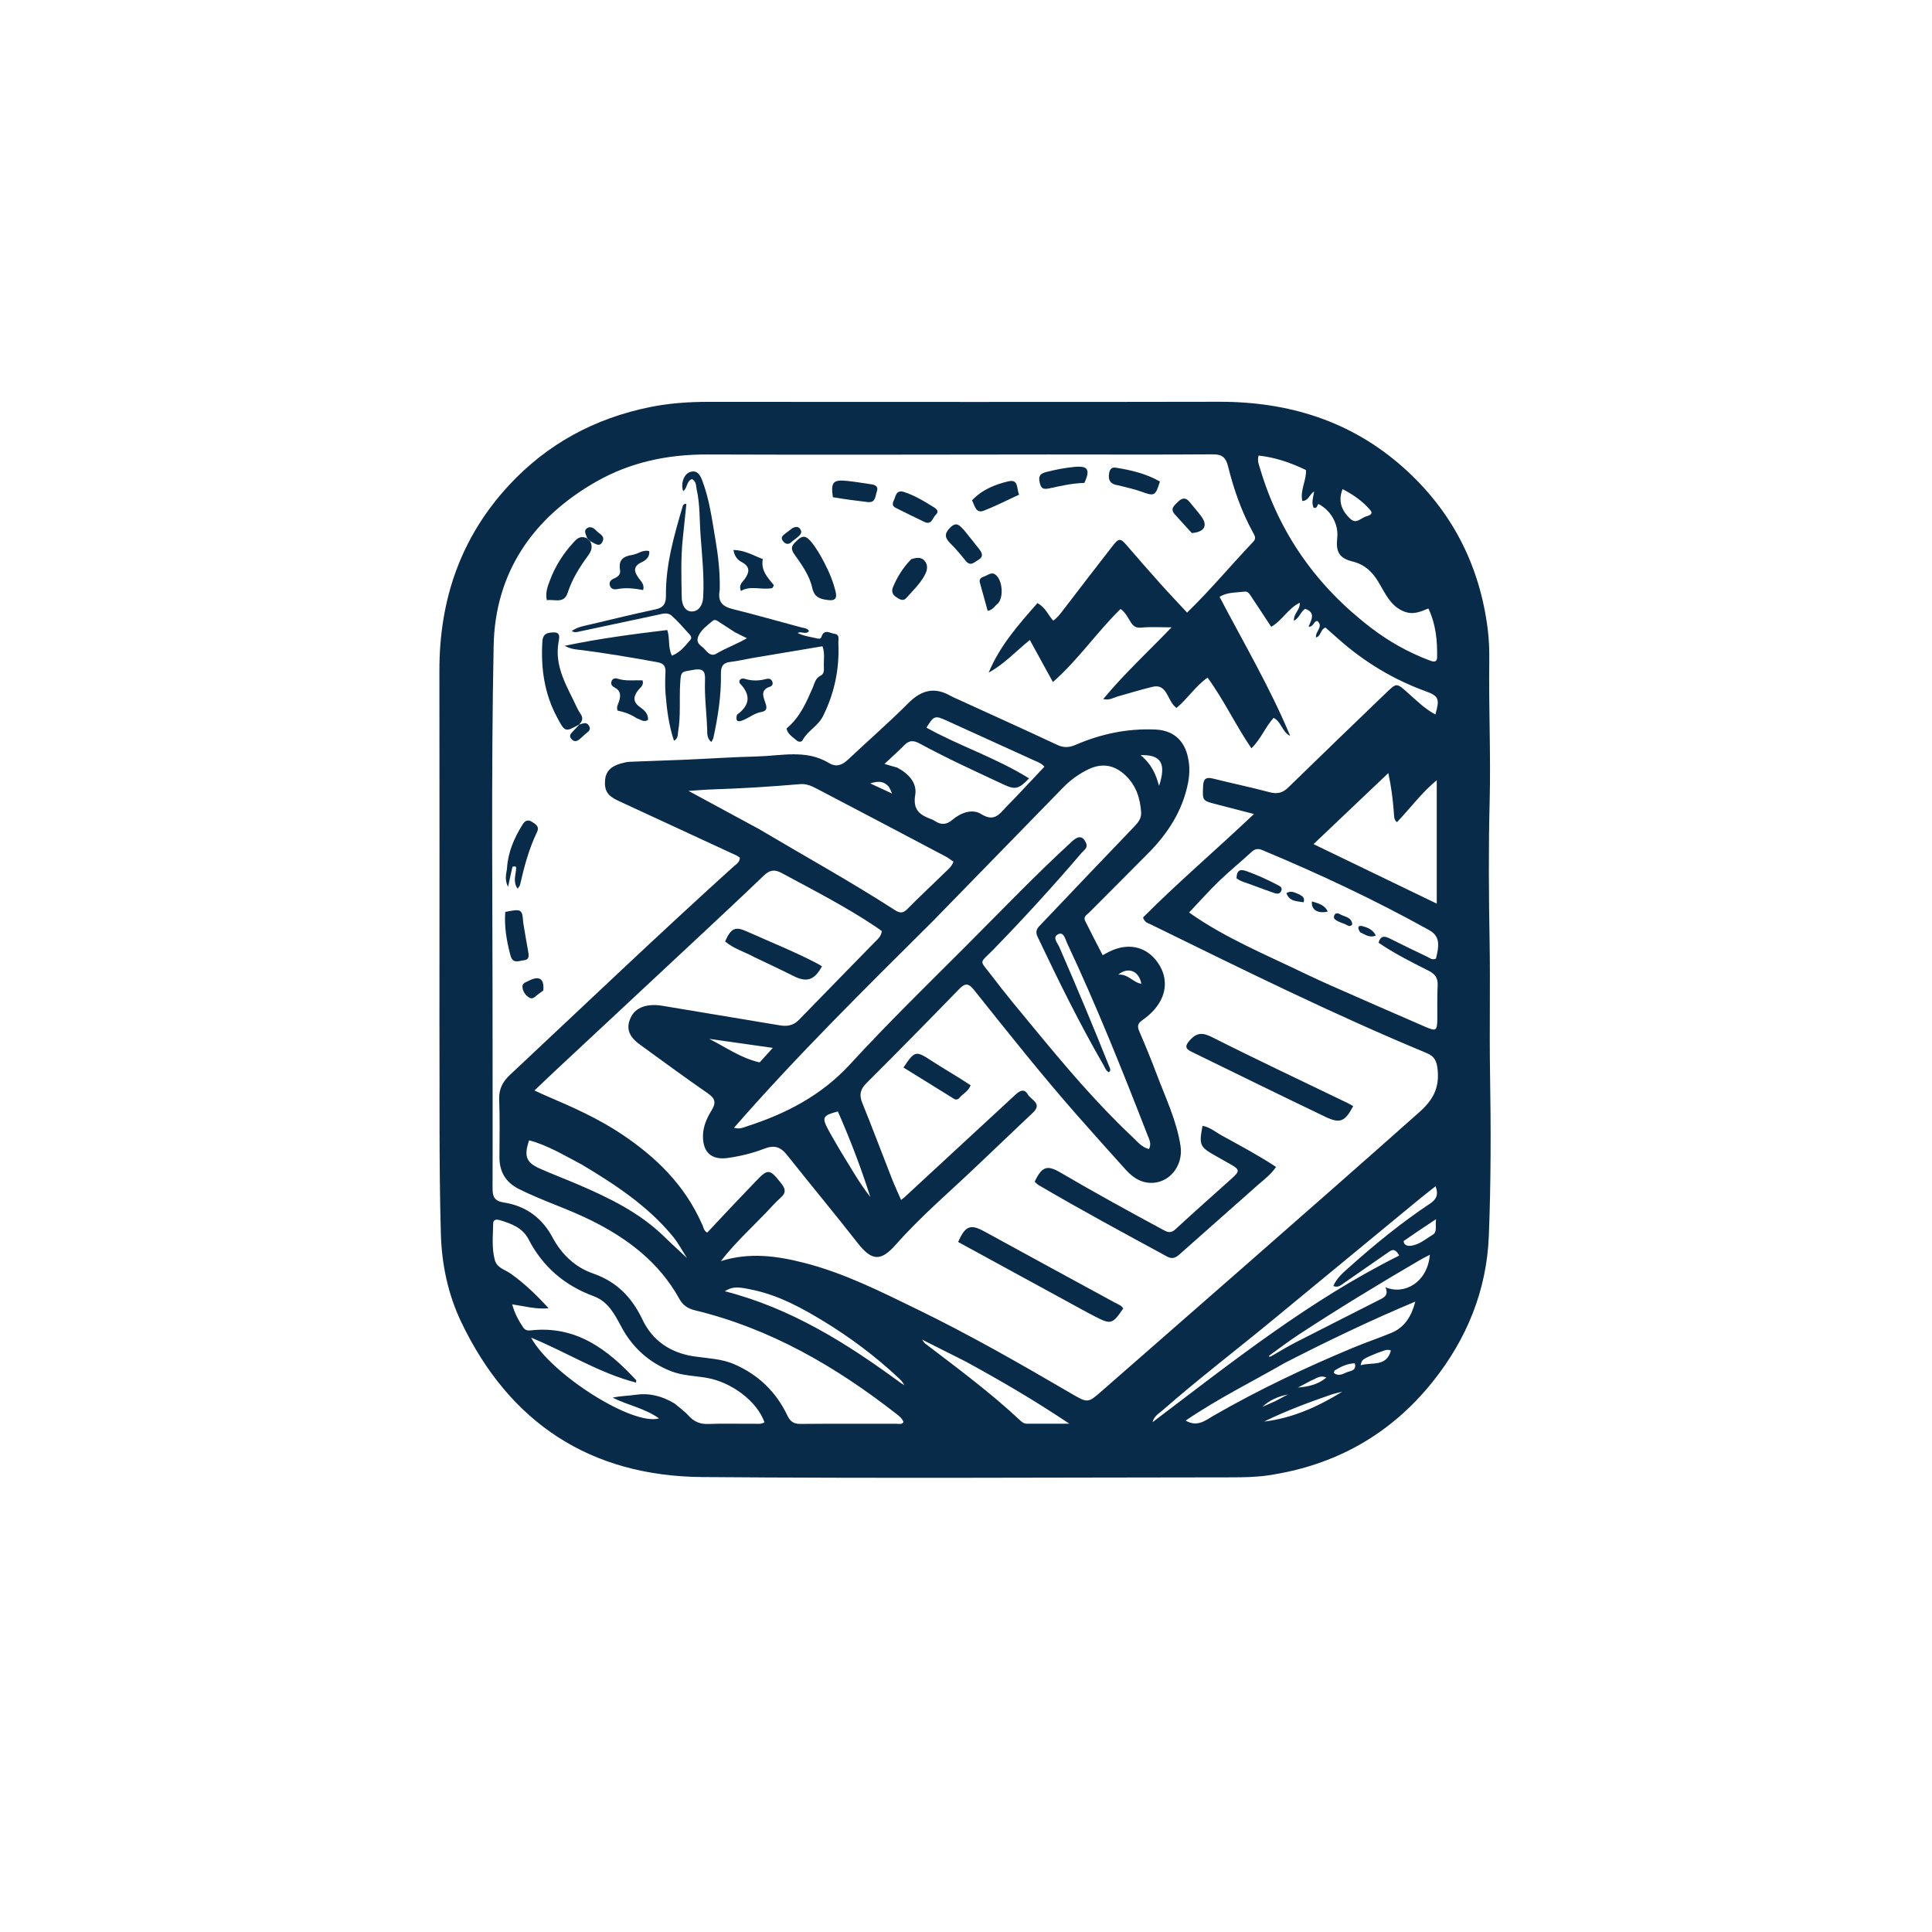 <?xml version="1.0"?>
<svg width="1024" height="1024" xmlns="http://www.w3.org/2000/svg" xmlns:svg="http://www.w3.org/2000/svg" enable-background="new 0 0 1024 1024" version="1.1" xml:space="preserve">
 <g class="layer">
  <title>Layer 1</title>
  <path d="m232.91,543c0,-62.83 0.09,-125.16 -0.02,-187.49c-0.07,-37.35 11.13,-70.44 36.67,-98.1c20.42,-22.14 45.72,-35.75 75.18,-41.69c9.98,-2.01 20.11,-2.72 30.27,-2.73c90.33,-0.02 180.66,0.15 270.99,-0.05c36.93,-0.08 70.1,10.14 97.86,34.91c25.45,22.69 40.27,51.29 44.62,85.26c0.75,5.83 0.94,11.62 0.86,17.43c-0.33,24.82 0.85,49.63 0.2,74.46c-0.64,24.78 -0.46,49.59 -0.02,74.37c0.4,23.15 -0.15,46.29 0.23,69.45c0.47,28.8 0.5,57.65 -0.65,86.42c-1.16,28.76 -11.72,54.53 -29.69,77.03c-22.45,28.1 -51.78,44.45 -87.25,49.7c-6.4,0.94 -12.96,1.05 -19.44,1.06c-93.5,0.06 -187,0.6 -280.48,-0.16c-59.22,-0.48 -102.11,-28.55 -127.71,-82.01c-7.01,-14.63 -10.41,-30.54 -10.87,-46.9c-1.02,-36.81 -0.59,-73.64 -0.75,-110.96m139.06,105.59c0.94,1.45 0.72,3.59 2.88,4.71c4.2,-4.48 8.38,-8.98 12.59,-13.43c4.24,-4.48 8.53,-8.9 12.77,-13.38c6.81,-7.22 7.64,-7.13 13.79,0.65c2.2,2.77 2.89,4.94 -0.18,7.61c-2.88,2.51 -5.37,5.47 -8.03,8.22c-7.9,8.18 -16.31,15.9 -23.74,25.45c15.38,-4.85 29.93,-2.73 44.41,0.98c20.97,5.37 40.19,15.09 59.49,24.47c27.88,13.54 54.79,28.93 81.54,44.56c9.13,5.33 9.05,5.34 16.6,-1.27c25.06,-21.96 50.18,-43.85 75.23,-65.82c31.06,-27.24 62.14,-54.47 93.01,-81.93c7.19,-6.4 10.56,-12.72 9.66,-22.21c-0.43,-4.57 -1.48,-7.25 -5.85,-9.06c-49.72,-20.64 -97.94,-44.52 -146.25,-68.2c-1.43,-0.7 -3.24,-0.99 -4.06,-3.68c18.43,-18.51 38.62,-35.71 58.8,-54.82c-7.68,-1.99 -13.92,-3.6 -20.16,-5.22c-7.28,-1.88 -7.12,-1.87 -6.82,-9.46c0.15,-3.78 1.37,-5.07 5.2,-4.12c10,2.5 20.11,4.61 30.08,7.25c4.03,1.07 6.89,0.4 9.87,-2.52c17.29,-16.88 34.7,-33.64 52.11,-50.39c5.35,-5.14 5.34,-5 11.06,0.05c4.66,4.11 9.06,8.61 14.8,11.65c2.37,-8.16 1.81,-9.78 -5.02,-12.25c-17.28,-6.28 -32.71,-15.59 -46.43,-27.8c-2.33,-2.07 -4.67,-4.13 -6.82,-6.02c-2.82,1.09 -2.25,4.51 -4.98,5.25c-0.62,-3.02 4.22,-5.74 0.66,-8.78c-2.08,0.26 -1.92,3.26 -4.62,3.06c1.65,-3.79 3.81,-7.54 -1.8,-9.46c-2.44,1.55 -3.03,4.79 -5.92,6.33c-0.46,-3.71 3.44,-5.81 3.04,-9.55c-6.23,3.04 -9.23,9.42 -15.14,12.75c-3.57,-5.43 -6.91,-10.56 -10.32,-15.65c-0.92,-1.36 -1.86,-3.27 -3.69,-3.01c-4.32,0.59 -8.91,0.17 -13.36,2.75c12.87,24.61 26.87,48.34 37.45,73.76c-4.3,-2.04 -4.53,-7.34 -8.78,-9.59c-4.45,4.86 -6.67,11.2 -11.78,16.14c-8.39,-12.28 -14.48,-25.45 -23.24,-37.47c-6.53,4.64 -10.64,11.26 -16.47,16.1c-2.81,-2.2 -3.69,-5.19 -5.22,-7.69c-1.87,-3.04 -3.83,-4.45 -7.75,-3.47c-6.14,1.53 -12.18,3.36 -18.26,5.08c-2.22,0.63 -4.35,2.18 -7.57,1.34c11.18,-13.51 23.65,-24.96 36.21,-38c-6.09,0 -11.04,-0.35 -15.92,0.14c-2.85,0.28 -4.24,-0.58 -5.66,-2.77c-1.57,-2.42 -2.78,-5.23 -5.47,-7.1c-12.66,12.35 -22.43,26.97 -35.86,38.72c-4.26,-7.76 -8.13,-14.83 -12.23,-22.29c-7.47,6.07 -13.61,12.81 -21.81,17.29c5.93,-14.28 15.9,-25.55 25.84,-36.81c4.41,2.27 5.64,6.43 8.39,9.26c2.45,-1.74 3.97,-3.93 5.59,-6.03c8.63,-11.23 17.22,-22.49 25.94,-33.65c3.28,-4.21 4.09,-4.07 7.57,-0.05c5.77,6.68 11.56,13.35 17.45,19.93c4.63,5.17 9.42,10.19 14.39,15.55c12.57,-12.21 23.39,-25.32 35.09,-37.58c1.72,-1.81 0.72,-3.26 -0.19,-4.91c-6.03,-11.04 -10.17,-22.83 -13.18,-34.98c-1.15,-4.66 -3.07,-6.45 -8.05,-6.41c-28.98,0.21 -57.96,0.06 -86.94,0.07c-60.33,0.02 -120.66,0.24 -180.99,0c-20.98,-0.08 -40.75,4.05 -58.95,14.42c-33.65,19.17 -53.55,48.23 -54.33,86.9c-1.4,69.47 -0.52,138.99 -0.57,208.48c-0.02,26.33 0.1,52.66 -0.01,78.99c-0.02,4.42 0.83,6.88 5.93,7.67c11.53,1.77 20.22,7.98 25.82,18.45c4.8,8.98 11.89,15.83 21.55,19.19c12.48,4.33 20.54,12.61 26.15,24.42c5.32,11.22 14.86,17.63 27.31,19.5c7.2,1.08 14.58,1.2 21.45,4.21c12.77,5.59 22.13,14.65 28.07,27.2c1.45,3.09 3.36,4.43 6.92,4.39c17,-0.16 34,-0.04 50.99,-0.08c1.22,0 2.7,0.58 3.62,-0.94c-0.74,-1.98 -2.36,-3.19 -3.92,-4.41c-32.1,-25.04 -66.73,-45.16 -106.72,-54.81c-3.65,-0.88 -6.32,-2.7 -8.13,-5.98c-10.76,-19.47 -27.5,-32.13 -47.06,-41.79c-12.41,-6.14 -25.66,-10.3 -38.03,-16.5c-6.95,-3.49 -10.33,-9.1 -10.3,-16.88c0.04,-10.16 0.25,-20.34 -0.14,-30.49c-0.21,-5.52 1.76,-9.4 5.69,-13.09c39.39,-36.9 78.43,-74.19 118.48,-110.4c1.41,-1.27 3.38,-2.24 3.38,-4.74c-0.53,-0.37 -1.03,-0.83 -1.61,-1.1c-21.01,-9.73 -42.02,-19.46 -63.03,-29.17c-5.49,-2.54 -7.24,-5.35 -6.78,-10.89c0.43,-5.14 3.84,-7.48 8.3,-8.75c1.59,-0.46 3.25,-0.86 4.89,-0.93c9.65,-0.41 19.3,-0.67 28.95,-1.08c12.81,-0.55 25.61,-1.43 38.42,-1.74c12.8,-0.31 25.97,-3.88 38.09,3.48c3.99,2.42 7.11,1.03 10.23,-1.91c10.54,-9.95 21.52,-19.46 31.73,-29.72c6.83,-6.86 13.72,-8.92 22.3,-4.07c1.16,0.66 2.4,1.17 3.61,1.72c17.72,8.1 35.49,16.1 53.13,24.37c3.55,1.67 6.43,1.41 9.88,-0.08c13.48,-5.8 27.56,-8.74 42.31,-8.05c8.57,0.41 14.45,4.96 16.72,13.19c1.35,4.9 1.42,9.85 0.47,14.83c-2.83,14.78 -10.58,26.82 -20.96,37.34c-10.41,10.56 -20.95,20.99 -31.39,31.53c-1.2,1.21 -3.37,2.24 -2.25,4.49c2.99,6.06 6.14,12.05 9.3,18.22c1.55,-0.83 2.55,-1.41 3.58,-1.92c9.51,-4.67 18.71,-2.92 24.77,4.69c6.42,8.08 6.15,17.92 -0.9,25.99c-1.85,2.11 -4.03,4.01 -6.33,5.61c-2.3,1.59 -2.96,3.06 -1.79,5.79c3.3,7.64 6.46,15.34 9.39,23.13c4.68,12.44 10.54,24.51 12.55,37.83c1.43,9.46 -4.67,18.34 -13.58,19.43c-6.34,0.78 -11.28,-2.24 -15.37,-6.76c-8.48,-9.4 -16.94,-18.83 -25.31,-28.33c-19.17,-21.76 -37.19,-44.48 -55.27,-67.14c-2.84,-3.55 -4.67,-3.6 -7.79,-0.39c-16.25,16.74 -32.6,33.38 -49.12,49.85c-3.29,3.28 -4,6.17 -2.26,10.47c5.45,13.41 10.53,26.98 15.82,40.46c1.44,3.65 3.11,7.21 4.76,11c0.83,-0.64 1.24,-0.9 1.59,-1.22c19.7,-18.2 39.41,-36.39 59.09,-54.62c2.26,-2.09 4.66,-3.32 6.53,-0.04c1.64,2.88 7.85,4.71 2.72,9.57c-9.91,9.4 -19.82,18.79 -29.7,28.22c-14.46,13.81 -29.76,26.76 -43.01,41.78c-7.95,9 -12.71,8.74 -20.19,-0.81c-12.32,-15.74 -25.11,-31.12 -37.54,-46.78c-3.38,-4.27 -6.76,-5.3 -12.02,-3.25c-6.17,2.4 -12.69,3.97 -19.32,4.91c-8.6,1.21 -13.26,-2.98 -13.15,-11.72c0.06,-5.08 2.09,-9.48 4.6,-13.55c2.45,-3.97 1.9,-6.25 -1.94,-8.92c-12.18,-8.45 -24.14,-17.22 -36.13,-25.94c-6.09,-4.42 -7.45,-8.88 -4.69,-14.55c2.52,-5.17 8.65,-7.32 16.58,-5.99c20.81,3.49 41.64,6.93 62.46,10.4c3.82,0.63 7.12,0.04 10.01,-2.96c13.2,-13.65 26.56,-27.16 39.78,-40.79c1.66,-1.72 3.83,-3.26 4.11,-6.25c-1.05,-0.75 -2.1,-1.54 -3.19,-2.27c-15.95,-10.68 -33.02,-19.38 -49.87,-28.49c-4.05,-2.19 -6.52,-1.47 -9.54,1.42c-11.18,10.72 -22.5,21.3 -33.82,31.88c-25.2,23.54 -50.44,47.04 -75.65,70.57c-3.85,3.59 -7.64,7.24 -12.02,11.39c2.71,1.24 4.62,2.15 6.56,2.98c13.8,5.88 27.49,11.98 40,20.39c17.85,12.01 32.92,26.53 42.14,47.25m122.6,-160.53c-35.83,35.67 -71.9,71.12 -105.54,109.67c3.04,0.89 4.84,-0.12 6.66,-0.7c20.87,-6.73 39.66,-16.38 54.92,-33.02c19.59,-21.34 40.36,-41.61 60.86,-62.1c18.85,-18.85 37.27,-38.14 56.93,-56.16c3.31,-3.03 5.66,-2.58 7.24,1.11c1.09,2.55 -1.11,3.68 -2.27,5.05c-15.06,17.59 -30.65,34.71 -46.81,51.3c-7.78,7.98 -7.64,5.09 -0.83,14.09c7.03,9.3 14.53,18.25 21.95,27.24c16.55,20.05 33.27,39.95 52.25,57.8c2.7,2.54 5.07,5.68 9.05,6.67c1.48,-2.9 0.07,-5.21 -0.79,-7.43c-13.33,-34.3 -26.99,-68.47 -42.65,-101.79c-0.94,-2.01 -1.71,-5.99 -4.55,-4.71c-3.51,1.58 -0.49,4.68 0.44,6.83c9.18,21.06 18.07,42.24 26.58,63.59c0.33,0.84 0.96,1.82 -0.31,2.82c-1.54,-0.8 -2.05,-2.47 -2.84,-3.84c-12.75,-22.09 -24,-44.95 -34.93,-67.98c-1.13,-2.4 -0.71,-3.96 1,-5.73c8.65,-9.02 17.21,-18.12 25.83,-27.16c8.16,-8.55 16.39,-17.06 24.53,-25.64c1.95,-2.05 3.75,-4.26 3.53,-7.43c-0.51,-7.56 -2.71,-14.36 -8.42,-19.7c-5.87,-5.49 -12.41,-6.57 -19.65,-3.05c-4.99,2.43 -9.43,5.66 -13.3,9.63c-22.81,23.37 -45.59,46.76 -68.88,70.64m198.27,28.52c4.08,1.88 8.13,3.83 12.24,5.63c16.91,7.44 33.82,14.88 50.77,22.2c5.28,2.28 5.87,1.77 5.94,-4.15c0.07,-6 -0.12,-12 0.18,-17.98c0.19,-3.89 -1.3,-6.02 -4.75,-7.76c-9.03,-4.54 -18.09,-9.08 -26.58,-14.87c1.12,-3.89 3.24,-3.62 6.09,-2.17c6.37,3.24 12.83,6.33 19.29,9.4c1.57,0.75 3.07,2.17 5.05,1.22c2.25,-8.64 1.43,-12.33 -3.8,-15.24c-28.55,-15.86 -58.06,-29.72 -88.19,-42.28c-2.33,-0.98 -3.91,-0.73 -5.78,1c-5.62,5.2 -11.6,10.02 -17.1,15.33c-5.44,5.26 -10.48,10.94 -15.97,16.73c19.08,13.53 40.86,22.42 62.61,32.94m-335.34,227.27c2.52,2.16 5.3,4.1 7.51,6.55c2.91,3.22 6.15,4.5 10.53,4.33c7.99,-0.33 16,-0.05 24,-0.11c1.88,-0.01 3.9,0.37 5.64,-0.79c-3.9,-11.03 -17.24,-21.19 -30.51,-23.53c-6.37,-1.12 -12.93,-1.14 -19.08,-3.57c-11.64,-4.61 -20.35,-12.46 -26.25,-23.46c-3.56,-6.64 -6.97,-13.42 -14.7,-16.27c-15.36,-5.66 -26.95,-15.54 -34.51,-30.17c-3.17,-6.15 -9.23,-8.35 -15.39,-10.17c-1.59,-0.47 -3.31,-0.32 -3.35,1.75c-0.11,6.47 -0.85,13 0.85,19.38c1.14,4.28 5.43,5.12 8.45,7.27c7.3,5.2 13.69,11.3 20.07,18.35c-6.9,0.61 -12.79,-1.15 -19.29,-2.07c1.37,4.95 3.44,8.67 5.84,12.23c0.95,1.4 2.26,1.75 3.91,1.56c24.02,-2.72 40.8,10 55.88,26.29c0.21,0.23 0.02,0.84 0.02,1.38c-19.69,-5.09 -36.7,-16.06 -55.63,-23.82c10.59,19.46 53.88,46.89 67.81,42.79c-7.66,-5.43 -16.68,-7 -24.61,-10.99c4.19,-0.95 8.18,-0.92 12.08,-1.5c7.28,-1.08 13.88,0.53 20.73,4.57m44.62,-304.53c24.04,14.27 48.52,27.8 72.03,42.94c2.72,1.75 4.39,1.96 6.79,-0.49c6.29,-6.41 12.9,-12.5 19.31,-18.81c1.83,-1.81 4.07,-3.38 5.09,-6.25c-1.36,-0.93 -2.51,-1.89 -3.8,-2.58c-22.81,-12.05 -45.62,-24.1 -68.49,-36.04c-2.75,-1.44 -5.6,-2.78 -8.99,-2.49c-15.25,1.29 -30.52,2.3 -45.81,2.76c-4.3,0.13 -8.59,0.53 -13.32,0.83c12.55,6.79 24.55,13.28 37.19,20.13m341.79,-115.33c-7.1,-2.95 -9.81,-9.75 -13.39,-15.64c-3.27,-5.4 -7.26,-9.16 -13.63,-10.75c-7.16,-1.78 -8.94,-5.11 -8.13,-12.59c0.77,-7.09 -3.34,-14.52 -9.95,-17.9c-0.79,0.62 -0.5,2.51 -2.56,2.01c-1.3,-2.7 -0.22,-5.57 0.27,-8.62c-2.51,1.37 -2.81,4.93 -6.27,5.02c-1.29,-5.86 2.31,-11.05 1.92,-16.41c-8.17,-3.93 -16.33,-6.7 -25.09,-7.66c-0.81,2.81 0.17,4.84 0.76,6.84c10.27,34.72 30.31,62.71 58.97,84.57c9.29,7.08 19.46,12.83 30.44,17c1.86,0.71 4.38,1.78 4.44,-1.55c0.16,-8.8 -0.67,-17.48 -4.62,-25.81c-4.31,1.73 -8.15,3.59 -13.16,1.49m-5.17,106.36c-0.51,-6.53 -1.26,-13.01 -2.91,-20.6c-13.5,12.83 -26.21,24.9 -39.64,37.65c22.01,10.63 43.3,20.91 65.31,31.54c0,-22.25 0,-43.29 0,-65.43c-8.38,7 -14.26,15.14 -21.09,22.27c-1.75,-1.53 -1.46,-3.12 -1.67,-5.43m-263.18,-23.49c5.88,3.1 10.63,8.04 9.52,14.53c-1.36,7.98 2.6,10.61 8.54,12.81c0.62,0.23 1.24,0.51 1.79,0.88c3.27,2.2 6.1,2.2 9.36,-0.56c4.41,-3.75 10.52,-6.04 15.3,-3.04c6.65,4.18 9.44,0.32 13.02,-3.56c1.7,-1.83 3.5,-3.56 5.22,-5.38c5.1,-5.39 10.18,-10.79 15.24,-16.17c-1.67,-1.92 -3.44,-2.44 -5.09,-3.19c-15.61,-7.08 -31.23,-14.17 -46.82,-21.29c-6.06,-2.77 -6.75,-2.57 -10.6,3.78c17.62,9.8 37.05,16.04 54.35,26.88c-5.15,5.53 -7.31,6.12 -12.99,3.47c-15.08,-7.05 -30.24,-13.94 -44.88,-21.89c-3,-1.63 -5.42,-1.98 -8.02,0.63c-3.38,3.4 -6.97,6.6 -10.72,10.13c2.36,0.67 4.24,1.2 6.78,1.97m140.51,340.72c-2.02,1.72 -4.46,3.06 -5.19,6.2c42,-31.81 83.24,-64.65 130.71,-88.3c-2.43,-4.61 -4.41,-2.69 -6.26,-1.41c-7.67,5.29 -15.3,10.64 -22.97,15.93c-1.56,1.09 -3.03,2.65 -5.67,1.63c1.74,-4.24 5.08,-6.98 8.2,-9.78c13.64,-12.22 27.83,-23.79 43.1,-33.95c3.33,-2.22 4.57,-4.84 2.86,-9.16c-3.19,2.53 -6.07,4.75 -8.88,7.07c-25.82,21.27 -51.63,42.55 -77.44,63.83c-19.26,15.88 -39.12,31.03 -58.46,47.94m64.81,-25.16c-17.37,9.99 -35.4,18.87 -52.48,30.52c6.26,3.65 10.55,-0.16 14.74,-2.57c23.98,-13.81 48.92,-25.62 74.44,-36.22c6.61,-2.75 13.41,-5.01 20.01,-7.77c7.22,-3.03 10.62,-9.18 12.56,-16.52c-23.43,9.81 -46.17,20.69 -69.27,32.56m-372.56,-105.2c-9.08,-4.72 -17.84,-10.17 -27.88,-12.83c-2.82,8.24 -1.63,11.68 5.42,14.86c6.83,3.07 13.86,5.69 20.74,8.65c16.41,7.06 32.41,14.83 45.43,27.53c4.06,3.98 8.29,7.79 12.06,11.33c-2.3,-3.55 -4.48,-7.82 -7.58,-11.56c-13.17,-15.95 -30.07,-27.16 -48.19,-37.98m203.57,104.45c-7.38,-3.72 -14.77,-7.43 -23.19,-11.67c0.98,1.31 1.18,1.73 1.5,1.98c17.2,13.13 34.62,25.99 50.44,40.81c0.99,0.93 2.02,1.78 3.47,1.79c7.08,0.01 14.16,0 22.64,0c-18.34,-12.31 -36.13,-22.66 -54.86,-32.91m162.22,-3.04c4.18,-2.39 8.29,-4.93 12.57,-7.13c14.47,-7.43 29,-14.71 43.49,-22.1c2.75,-1.41 6.23,-2.47 4.12,-7.14c10.18,4.31 22.36,-2.72 23.55,-17.21c-1.74,0.91 -3.39,1.69 -4.95,2.6c-21.69,12.65 -43.13,25.71 -64.16,39.45c-5.42,3.54 -10.59,7.48 -15.85,11.27c-0.42,0.31 -0.56,0.8 0.31,0.67c0.16,-0.02 0.3,-0.13 0.92,-0.41m-196.49,14.52c0.56,0.33 1.12,0.66 1.67,0.99c-0.79,-1.64 -2.01,-2.85 -3.27,-4.02c-12.1,-11.29 -25.28,-21.18 -39.4,-29.79c-11.54,-7.03 -23.38,-13.5 -36.76,-16.48c-9.32,-2.07 -11.35,-1.99 -15.76,0.51c34.92,8.92 64.61,27.48 93.52,48.79m-32.15,-123.07c5.13,8.19 9.76,16.69 15.8,24.31c-4.92,-15.45 -10.69,-30.55 -17.19,-45.3c-8.02,2.08 -8.59,3.13 -5.16,9.56c1.96,3.66 4.12,7.21 6.55,11.43m-42.85,-46.99c2.08,-2.3 4.16,-4.6 6.97,-7.7c-11.84,-1.68 -22.78,-3.23 -33.71,-4.78c8.72,4.39 16.68,10.17 26.74,12.48m322.08,-289.55c1.42,-0.59 3.2,-1.25 1.63,-3.11c-4.07,-4.78 -9.1,-8.28 -14.73,-11.19c-2.4,6.01 -0.86,11.06 4.05,15.7c3.4,3.23 5.63,-0.71 9.05,-1.4m-18.49,465.4c-12.32,4.22 -24.51,8.78 -36.24,14.52c15.09,-1.81 28.6,-7.9 41.49,-15.86c-1.52,0.37 -3.04,0.73 -5.25,1.34m37.74,-81.17c0.07,2.41 2.38,2.65 3.58,2.53c4.59,-0.46 8.08,-3.6 11.85,-5.88c2.57,-1.56 1.2,-4.78 1.76,-8.26c-6.12,4.06 -11.46,7.6 -17.19,11.61m-130.93,-245.37c0.39,1.23 0.79,2.45 1.32,4.09c3.87,-11.83 1.05,-16.63 -9.78,-16.25c3.96,3.31 6.61,7.06 8.46,12.16m117.37,304.52c-8.54,3.53 -8.54,3.53 -9.22,6.69c5.8,-1.81 13.62,1.13 16.04,-7.82c-2.55,-1.03 -4.23,0.49 -6.82,1.13m-23.05,9.47c-0.12,0.45 -0.47,1.21 -0.32,1.32c2.96,2.32 5.52,-0.2 8.2,-0.84c1.91,-0.45 3.71,-1.42 2.83,-4.3c-3.87,0.14 -7.1,1.6 -10.71,3.82m-102.42,-204.98c-1.16,-6.64 -6.82,-9.26 -12.22,-4.86c5.38,-0.32 7.87,4.23 12.22,4.86m90.18,210.22c-2.39,1.26 -4.78,2.52 -7.18,3.78c5.36,-0.45 10.4,-1.43 15.1,-5.29c-3.43,-1.48 -5.22,0.49 -7.92,1.51m-224.02,-314.65c-2.41,-2.81 -5.33,-3.26 -9.85,-1.76c4.19,1.94 7.41,3.44 11.53,5.34c-0.69,-1.69 -0.98,-2.39 -1.68,-3.58m204.97,325.59c2.17,-1.16 4.33,-2.32 6.5,-3.47c-5.09,1.01 -9.68,2.98 -13.49,6.56c2.11,-0.94 4.21,-1.88 6.99,-3.09z" fill="#082b4a" id="svg_1" opacity="1"/>
  <path d="m381.46,312.81c-1.11,5.89 1.25,8.6 6.61,9.93c12.27,3.05 24.43,6.53 36.65,9.8c1.43,0.38 3.01,0.31 4.09,1.88c-1.63,2.23 -4.08,-0.09 -6.04,1.09c3.24,1.62 6.68,2.03 10.01,2.8c0.97,0.22 2.2,0.56 2.58,-0.69c1.41,-4.57 4.71,-1.94 7.04,-1.66c2.8,0.33 1.86,3.07 1.95,4.92c0.62,13.56 -1.99,26.32 -8.1,38.62c-2.67,5.39 -8.16,7.75 -10.84,12.79c-0.59,1.11 -2.15,1.05 -3.13,0.19c-2.18,-1.91 -4.94,-3.42 -5.37,-6.4c7.08,-5.89 10.44,-13.76 13.85,-21.57c1.04,-2.4 1.37,-5.08 4.22,-6.43c1.91,-0.9 1.76,-3.08 1.68,-4.91c-0.15,-3.43 0.63,-6.94 -0.73,-10.64c-12.53,2.1 -24.94,4.17 -37.35,6.27c-3.77,0.64 -7.5,1.58 -11.29,2c-3.94,0.42 -5.25,2.23 -5.18,6.19c0.22,11.54 -1.58,22.89 -4.01,34.14c-0.13,0.59 -0.55,1.13 -1.08,2.15c-2.46,-2.03 -2.13,-4.63 -2.21,-6.89c-0.29,-8.48 -1.43,-16.92 -1.15,-25.44c0.13,-3.84 0.13,-7.04 -5.93,-5.95c-6.61,1.19 -6.83,0.43 -7.23,7.4c-0.5,8.47 0.37,17.01 -1.09,25.44c-0.26,1.56 0.13,3.41 -2.18,4.81c-2.73,-8.2 -3.79,-16.48 -4.46,-24.81c-0.3,-3.81 -0.25,-7.67 -0.06,-11.49c0.15,-3.21 -0.87,-4.75 -4.26,-5.37c-14.06,-2.55 -28.14,-4.97 -42.33,-6.67c-1.98,-0.23 -3.9,-0.49 -6.87,-2.02c18.72,-3.91 36.47,-6.21 54.41,-8.37c1.54,4.47 0.23,9.02 2.47,13.59c4.3,-1.65 7,-5.14 9.83,-8.45c0.77,-0.9 0.3,-1.97 -0.41,-2.72c-3.16,-3.42 -6.17,-7.03 -9.65,-10.1c-2.14,-1.89 -5.07,-0.85 -7.68,-0.29c-13.67,2.92 -27.34,5.81 -41.01,8.74c-1.29,0.28 -2.53,0.79 -4.17,-0.25c3.29,-2.32 6.93,-2.77 10.38,-3.6c11.33,-2.72 22.65,-5.43 34.03,-7.88c4.25,-0.92 5.55,-3.06 5.51,-7.32c-0.18,-16.34 4.34,-31.87 8.89,-47.36c0.18,-0.64 0.56,-1.22 1.95,-1.27c-0.64,6.15 -1.24,12.25 -1.9,18.34c-1.13,10.47 -0.75,20.97 -0.57,31.45c0.07,3.59 1.67,7.31 5.37,7.29c3.8,-0.02 5.77,-3.59 5.99,-7.44c0.62,-11.01 -0.58,-21.97 -1.38,-32.92c-0.59,-8.12 -0.25,-16.35 -2.07,-24.36c-0.41,-1.84 -0.08,-4.12 -2.43,-5.44c-3.04,0.9 -2.39,4.79 -4.68,6.38c-1.45,-3.53 0.14,-8.77 3.31,-10.01c4.24,-1.65 5.82,1.86 6.87,4.67c3.72,9.86 5.06,20.32 6.82,30.63c1.51,8.83 2.58,17.78 2.33,27.21m8.05,22.28c-2.65,-1.71 -5.28,-3.46 -7.95,-5.13c-1.22,-0.77 -2.5,-2.11 -4.01,-0.79c-2.72,2.38 -5.76,4.39 -7.37,7.95c-1.21,2.67 -0.03,4.2 1.74,5.52c2.36,1.75 4.21,5.92 7.77,3.81c5.09,-3.03 10.7,-4.99 16.19,-8.18c-2.22,-1.12 -3.97,-2 -6.37,-3.18z" fill="#082b4a" id="svg_2" opacity="1" transform="matrix(1 0 0 1 0 0)"/>
  <path d="m648.56,602.39c9.48,5.22 18.72,10.13 27.77,16.11c-2.71,4.06 -6.38,6.66 -9.67,9.59c-13.78,12.28 -27.68,24.44 -41.46,36.72c-2.09,1.86 -3.88,2.68 -6.62,1.19c-22.8,-12.39 -45.65,-24.69 -68.03,-37.84c-0.82,-0.49 -1.48,-1.26 -2.16,-1.86c3.85,-8.04 6.58,-8.97 13.56,-4.88c18.08,10.61 36.47,20.66 54.92,30.62c2.34,1.26 3.96,1.51 6.14,-0.51c9.91,-9.13 19.98,-18.08 30.02,-27.07c4.15,-3.72 4.07,-4.61 -0.9,-7.4c-2.75,-1.56 -5.5,-3.12 -8.25,-4.67c-7.95,-4.48 -8.45,-5.62 -6.51,-15.68c4.2,0.76 7.3,3.66 11.19,5.68z" fill="#082b4a" id="svg_3" opacity="1" transform="matrix(1 0 0 1 0 0)"/>
  <path d="m631.69,557.53c-3.82,-1.72 -3.51,-3.39 -1.12,-6.1c3.69,-4.18 6.76,-4.29 11.9,-1.69c23.74,11.99 47.82,23.31 71.77,34.88c1.02,0.5 1.99,1.1 2.98,1.65c-4.33,8.19 -6.91,9.42 -14.77,5.66c-23.55,-11.26 -46.97,-22.79 -70.76,-34.4z" fill="#082b4a" id="svg_4" opacity="1" transform="matrix(1 0 0 1 0 0)"/>
  <path d="m576.39,695.69c-23.09,-12.62 -45.86,-25.04 -68.54,-37.4c3.73,-8.71 6.66,-9.56 13.81,-5.63c23.06,12.68 46.21,25.2 69.32,37.79c1.57,0.85 3.39,1.38 4.35,3.05c-5.6,8.32 -6.53,8.59 -14.63,4.44c-1.34,-0.68 -2.67,-1.37 -4.31,-2.25z" fill="#082b4a" id="svg_5" opacity="1" transform="matrix(1 0 0 1 0 0)"/>
  <path d="m399.8,507.3c-5.38,-2.9 -11.05,-4.55 -15.49,-8.31c3.21,-7.15 5.35,-8.08 11.69,-5.23c12.4,5.57 25.06,10.58 37.12,16.91c0.86,0.46 1.68,0.99 2.52,1.48c-3.87,7.33 -8.04,8.68 -14.88,5.25c-6.82,-3.42 -13.74,-6.65 -20.96,-10.1z" fill="#082b4a" id="svg_6" opacity="1" transform="matrix(1 0 0 1 0 0)"/>
  <path d="m307.05,383.98c-7.66,4.17 -7.56,4.12 -11.88,-3.96c-6.7,-12.56 -8.55,-25.95 -7.7,-39.99c0.26,-4.39 2.84,-4.72 5.88,-4.84c3.96,-0.15 3.05,3.03 2.7,5.01c-2.41,13.45 4.83,24.09 9.99,35.35c0.48,1.05 1.15,2.03 1.78,3c1.18,1.78 1.05,3.42 -0.63,5.19c-0.18,0.26 -0.14,0.24 -0.14,0.24z" fill="#082b4a" id="svg_7" opacity="1" transform="matrix(1 0 0 1 0 0)"/>
  <path d="m312.78,286.86c1.52,2.87 0.73,5.17 -1.16,7.73c-4.44,6.03 -8.39,12.37 -10.74,19.59c-1.97,6.03 -6.94,3.28 -11.04,3.94c-0.9,-3.98 0.41,-7.25 1.6,-10.44c2.77,-7.4 6.9,-14.01 12.22,-19.84c1.76,-1.93 3.54,-4.19 7.22,-2.64c0.94,0.76 1.42,1.21 1.9,1.66z" fill="#082b4a" id="svg_8" opacity="1" transform="matrix(1 0 0 1 0 0)"/>
  <path d="m436.91,298.24c2.69,5.2 4.8,10.22 6.04,15.6c0.78,3.4 -0.5,4.62 -3.88,4.22c-4.1,-0.49 -7.42,-1.27 -8.54,-6.36c-1.46,-6.72 -5.57,-12.39 -9.49,-17.9c-2.7,-3.79 -0.7,-5.34 1.83,-7.71c3.03,-2.84 4.9,-1.48 6.93,0.93c2.8,3.32 4.93,7.06 7.11,11.22z" fill="#082b4a" id="svg_9" opacity="1"/>
  <path d="m509.11,571.77c1.95,1.25 3.59,2.32 5.34,3.46c-1.2,3.29 -4.21,4.5 -6.03,6.75c-0.65,0.81 -1.76,1.05 -2.72,0.46c-8.96,-5.52 -17.89,-11.08 -26.84,-16.63c5.89,-8.86 6.56,-8.97 14.33,-3.93c5.14,3.34 10.41,6.48 15.92,9.89z" fill="#082b4a" id="svg_10" opacity="1" transform="matrix(1 0 0 1 0 0)"/>
  <path d="m271.64,459.35c-0.78,3.33 -1.43,6.36 -2.35,10.67c-2.17,-4.17 -0.73,-7.27 -0.54,-10.15c0.57,-8.31 3.81,-15.77 8.17,-22.77c1.18,-1.9 2.71,-3 4.97,-1.55c1.98,1.28 4.19,2.43 2.73,5.47c-4.28,8.91 -6.81,18.39 -8.99,27.99c-0.13,0.57 -0.66,1.06 -1.27,2.01c-2.56,-3.55 -1.03,-6.94 -0.84,-10.2c0.1,-1.7 0.12,-1.7 -1.88,-1.47z" fill="#082b4a" id="svg_11" opacity="1" transform="matrix(1 0 0 1 0 0)"/>
  <path d="m277.31,488.95c0.87,5.34 1.7,10.24 2.59,15.13c0.4,2.24 0.91,4.57 -2.32,4.9c-2.7,0.27 -5.8,2.12 -7.06,-2.69c-2,-7.59 -3.33,-15.16 -2.7,-22.95c8.57,-1.74 9.03,-1.48 9.49,5.61z" fill="#082b4a" id="svg_12" opacity="1" transform="matrix(1 0 0 1 0 0)"/>
  <path d="m482.97,296.38c3.01,-0.98 5.73,-1.29 7.49,1.38c1.66,2.52 0.76,5.16 -0.58,7.52c-2.46,4.37 -6.11,7.82 -9.38,11.55c-1.78,2.04 -3.51,0.93 -5.26,-0.21c-2.08,-1.35 -2.94,-3.02 -1.93,-5.46c2.26,-5.4 5.3,-10.29 9.66,-14.78z" fill="#082b4a" id="svg_13" opacity="1" transform="matrix(1 0 0 1 0 0)"/>
  <path d="m390.58,378.84c7.26,-5.26 7.27,-10.75 1.48,-16.74c-0.27,-0.27 -0.12,-0.94 -0.16,-1.33c0.82,-1.43 2.09,-1.21 3.15,-0.9c3.63,1.08 7.21,1.01 10.84,0.05c1.32,-0.35 2.75,-0.31 3.42,1.23c0.57,1.31 0,2.45 -1.23,2.83c-5.24,1.65 -3.48,5.44 -2.4,8.57c1.01,2.9 0.78,4.32 -2.49,4.9c-3.32,0.59 -5.99,2.85 -9.05,4.13c-2.1,0.88 -4.61,1.71 -3.56,-2.74z" fill="#082b4a" id="svg_14" opacity="1" transform="matrix(1 0 0 1 0 0)"/>
  <path d="m592.92,257.28c-4.44,-0.51 -5.75,-2.83 -5.03,-6.64c0.36,-1.94 1.37,-3.08 3.39,-2.77c8.22,1.25 16.23,3.2 23.5,7.35c-2.42,7.76 -2.88,7.89 -9.96,5.32c-3.73,-1.35 -7.65,-2.16 -11.9,-3.26z" fill="#082b4a" id="svg_15" opacity="1" transform="matrix(1 0 0 1 0 0)"/>
  <path d="m409.33,311.69c-5.81,1.17 -11.39,-1.56 -16.63,1.53c-1.34,-3.35 0.88,-4.68 2.01,-6.29c2.47,-3.57 3.08,-6.52 -1.49,-8.95c-2.18,-1.16 -3.91,-2.97 -4.47,-6.49c6.01,0.13 10.65,2.98 15.56,4.85c-1.16,5.89 2.47,9.72 5.79,13.72c0.17,0.2 -0.27,0.9 -0.77,1.63z" fill="#082b4a" id="svg_16" opacity="1" transform="matrix(1 0 0 1 0 0)"/>
  <path d="m340.88,312.73c-4.74,-0.86 -9.24,-1.41 -13.87,-0.47c-1.5,0.3 -3.13,-0.07 -3.72,-1.77c-0.68,-1.97 0.48,-3.17 2.16,-3.88c2.01,-0.85 3.61,-2.09 3.19,-4.45c-0.94,-5.33 1.64,-7.33 6.56,-8.06c2.95,-0.43 5.53,-2.97 8.93,-1.96c0.27,3.29 -1.92,4.85 -4.07,5.87c-4.59,2.17 -4.05,4.92 -1.61,8.31c1.32,1.84 3.27,3.45 2.43,6.41z" fill="#082b4a" id="svg_17" opacity="1" transform="matrix(1 0 0 1 0 0)"/>
  <path d="m337.52,380.71c-3.37,-2.24 -6.8,-3.36 -10.15,-4.06c-0.8,-1.9 0.15,-3.22 0.62,-4.59c1.07,-3.11 1.22,-5.88 -2.23,-7.66c-1.29,-0.66 -2.16,-1.66 -1.67,-3.21c0.52,-1.62 1.97,-1.9 3.26,-1.47c4.34,1.42 8.84,0.69 13.23,0.9c0.82,2.67 -1.25,3.78 -2.39,5.26c-2.56,3.32 -2.83,6.14 0.97,8.85c2.26,1.6 4.49,3.5 4.32,6.79c-2.12,1.53 -3.81,-0.1 -5.96,-0.81z" fill="#082b4a" id="svg_18" opacity="1" transform="matrix(1 0 0 1 0 0)"/>
  <path d="m515.2,265.18c5.41,-5.72 12.24,-8.42 19.31,-10.08c5.51,-1.29 4.23,4.03 5.64,7.07c-6.37,2.93 -12.38,6.02 -18.64,8.48c-4.35,1.7 -4.84,-2.64 -6.31,-5.47z" fill="#082b4a" id="svg_19" opacity="1" transform="matrix(1 0 0 1 0 0)"/>
  <path d="m574.73,255.95c-6.59,0.19 -12.57,1.61 -18.53,2.88c-2.84,0.6 -4.33,0.35 -5.05,-2.7c-0.7,-3 -0.58,-4.93 3.06,-5.87c4.98,-1.27 9.96,-2.29 15.09,-2.78c7.28,-0.7 8.76,1.3 5.43,8.47z" fill="#082b4a" id="svg_20" opacity="1" transform="matrix(1 0 0 1 0 0)"/>
  <path d="m441.43,263.54c-1.13,-8.01 0.1,-9.4 7.51,-8.65c4.26,0.43 8.5,1.17 12.74,1.78c2.24,0.31 4.04,1.16 3.07,3.83c-0.88,2.42 -0.59,6.1 -4.85,5.61c-6.06,-0.71 -12.1,-1.49 -18.47,-2.57z" fill="#082b4a" id="svg_21" opacity="1"/>
  <path d="m494.42,268.52c2.04,1.21 3.57,2.45 1.51,4.38c-1.71,1.6 -2.15,5.54 -5.94,3.74c-5.09,-2.42 -10.15,-4.9 -15.18,-7.45c-3.05,-1.54 -0.95,-3.63 -0.43,-5.54c0.66,-2.43 1.92,-3.82 4.67,-2.93c5.41,1.76 10.28,4.59 15.37,7.8z" fill="#082b4a" id="svg_22" opacity="1"/>
  <path d="m511.02,281.05c2.92,3.62 5.63,6.96 8.26,10.37c1.51,1.97 1.86,3.84 -0.76,5.34c-2.22,1.27 -4.16,3.67 -6.75,0.42c-2.58,-3.23 -5.27,-6.4 -8.19,-9.33c-2.92,-2.92 -3.08,-5.09 0.05,-8.22c3.44,-3.44 5.07,-0.98 7.39,1.42z" fill="#082b4a" id="svg_23" opacity="1" transform="matrix(1 0 0 1 0 0)"/>
  <path d="m631.69,282.53c-3.19,-3.43 -6.05,-6.67 -8.96,-9.85c-2.72,-2.97 -0.45,-4.66 1.49,-6.6c2.13,-2.12 4.11,-2.7 6.23,-0.09c2.1,2.59 4.32,5.07 6.29,7.75c3.54,4.82 1.68,8.26 -5.05,8.79z" fill="#082b4a" id="svg_24" opacity="1" transform="matrix(1 0 0 1 0 0)"/>
  <path d="m528.92,319.84c-1.81,1.4 -2.65,3.46 -5.43,3.91c-1.39,-5 -2.81,-10.01 -4.16,-15.04c-0.52,-1.93 0.87,-2.69 2.35,-3.19c1.94,-0.65 3.78,-2.58 5.99,-0.9c3.6,2.75 4.46,11.8 1.25,15.22z" fill="#082b4a" id="svg_25" opacity="1" transform="matrix(1 0 0 1 0 0)"/>
  <path d="m287.96,524.96c-1.23,0.9 -2.15,1.6 -3.07,2.29c-1.29,0.96 -2.51,2.61 -4.33,1.54c-2.06,-1.22 -3.42,-3.21 -3.65,-5.62c-0.2,-2.12 1.81,-2.54 3.22,-3.28c5.65,-2.92 8.43,-1.24 7.83,5.07z" fill="#082b4a" id="svg_26" opacity="1"/>
  <path d="m306.99,384.02c1.85,-0.44 3.89,-1.73 5.26,0.78c1.28,2.36 -0.93,3.17 -2.15,4.37c-0.82,0.82 -1.73,1.55 -2.59,2.34c-1.54,1.42 -3.14,1.98 -4.71,0.11c-1.56,-1.86 0.04,-3.02 1.11,-4.23c0.88,-0.99 1.85,-1.9 2.96,-3.13c0.18,-0.28 0.14,-0.26 0.12,-0.24z" fill="#082b4a" id="svg_27" opacity="1" transform="matrix(1 0 0 1 0 0)"/>
  <path d="m313.13,286.98c-0.83,-0.57 -1.31,-1.02 -1.93,-1.68c-0.49,-2.01 -2.26,-4.08 0.16,-5.47c1.82,-1.06 3.57,0.19 4.79,1.53c1.45,1.57 4.47,2.62 3.34,5.38c-1.5,3.65 -3.91,1.44 -6.36,0.24z" fill="#082b4a" id="svg_28" opacity="1" transform="matrix(1 0 0 1 0 0)"/>
  <path d="m419.98,279.94c2.04,-1.07 3.58,-0.84 4.44,0.99c0.81,1.73 -0.58,2.76 -1.65,3.75c-0.96,0.89 -2.15,1.54 -3.09,2.46c-1.69,1.64 -3.19,1.44 -4.61,-0.26c-1.53,-1.83 -0.34,-2.98 1.08,-4.05c1.18,-0.9 2.35,-1.8 3.83,-2.89z" fill="#082b4a" id="svg_29" opacity="1" transform="matrix(1 0 0 1 0 0)"/>
  <path d="m663.95,469.18c-3.09,-1.27 -6.11,-1.78 -8.56,-3.65c0.07,-3.73 1.37,-5.23 5.26,-3.82c5.65,2.04 11.09,4.49 16.39,7.27c1.32,0.69 2.91,1.42 1.98,3.36c-0.86,1.8 -2.56,1.36 -3.94,0.89c-3.62,-1.22 -7.17,-2.62 -11.13,-4.05z" fill="#082b4a" id="svg_30" opacity="1"/>
  <path d="m712.38,489.62c-1.27,-0.51 -2.23,-0.82 -3.12,-1.26c-1.36,-0.69 -2.94,-1.53 -1.97,-3.36c0.87,-1.66 2.43,-0.7 3.52,-0.15c2.38,1.2 5.69,1.47 5.91,5.15c-1.54,1.87 -2.71,0.06 -4.34,-0.38z" fill="#082b4a" id="svg_31" opacity="1" transform="matrix(1 0 0 1 0 0)"/>
  <path d="m688.69,474.07c1.53,0.98 3.04,1.6 2.28,4.15c-3.5,-0.66 -7.42,-0.2 -9.17,-4.83c2.76,-1.66 4.6,-0.13 6.89,0.68z" fill="#082b4a" id="svg_32" opacity="1"/>
  <path d="m703.74,483.15c-5.38,1.25 -8.91,-1.04 -8.38,-5.38c3.26,1.06 6.63,1.63 8.38,5.38z" fill="#082b4a" id="svg_33" opacity="1"/>
  <path d="m720.96,494.16c-1.7,-2.43 -1.31,-4.01 1.49,-3.21c2.54,0.73 5.26,1.78 6.79,4.93c-3.27,1.35 -5.56,-0.47 -8.28,-1.72z" fill="#082b4a" id="svg_34" opacity="1"/>
 </g>
</svg>